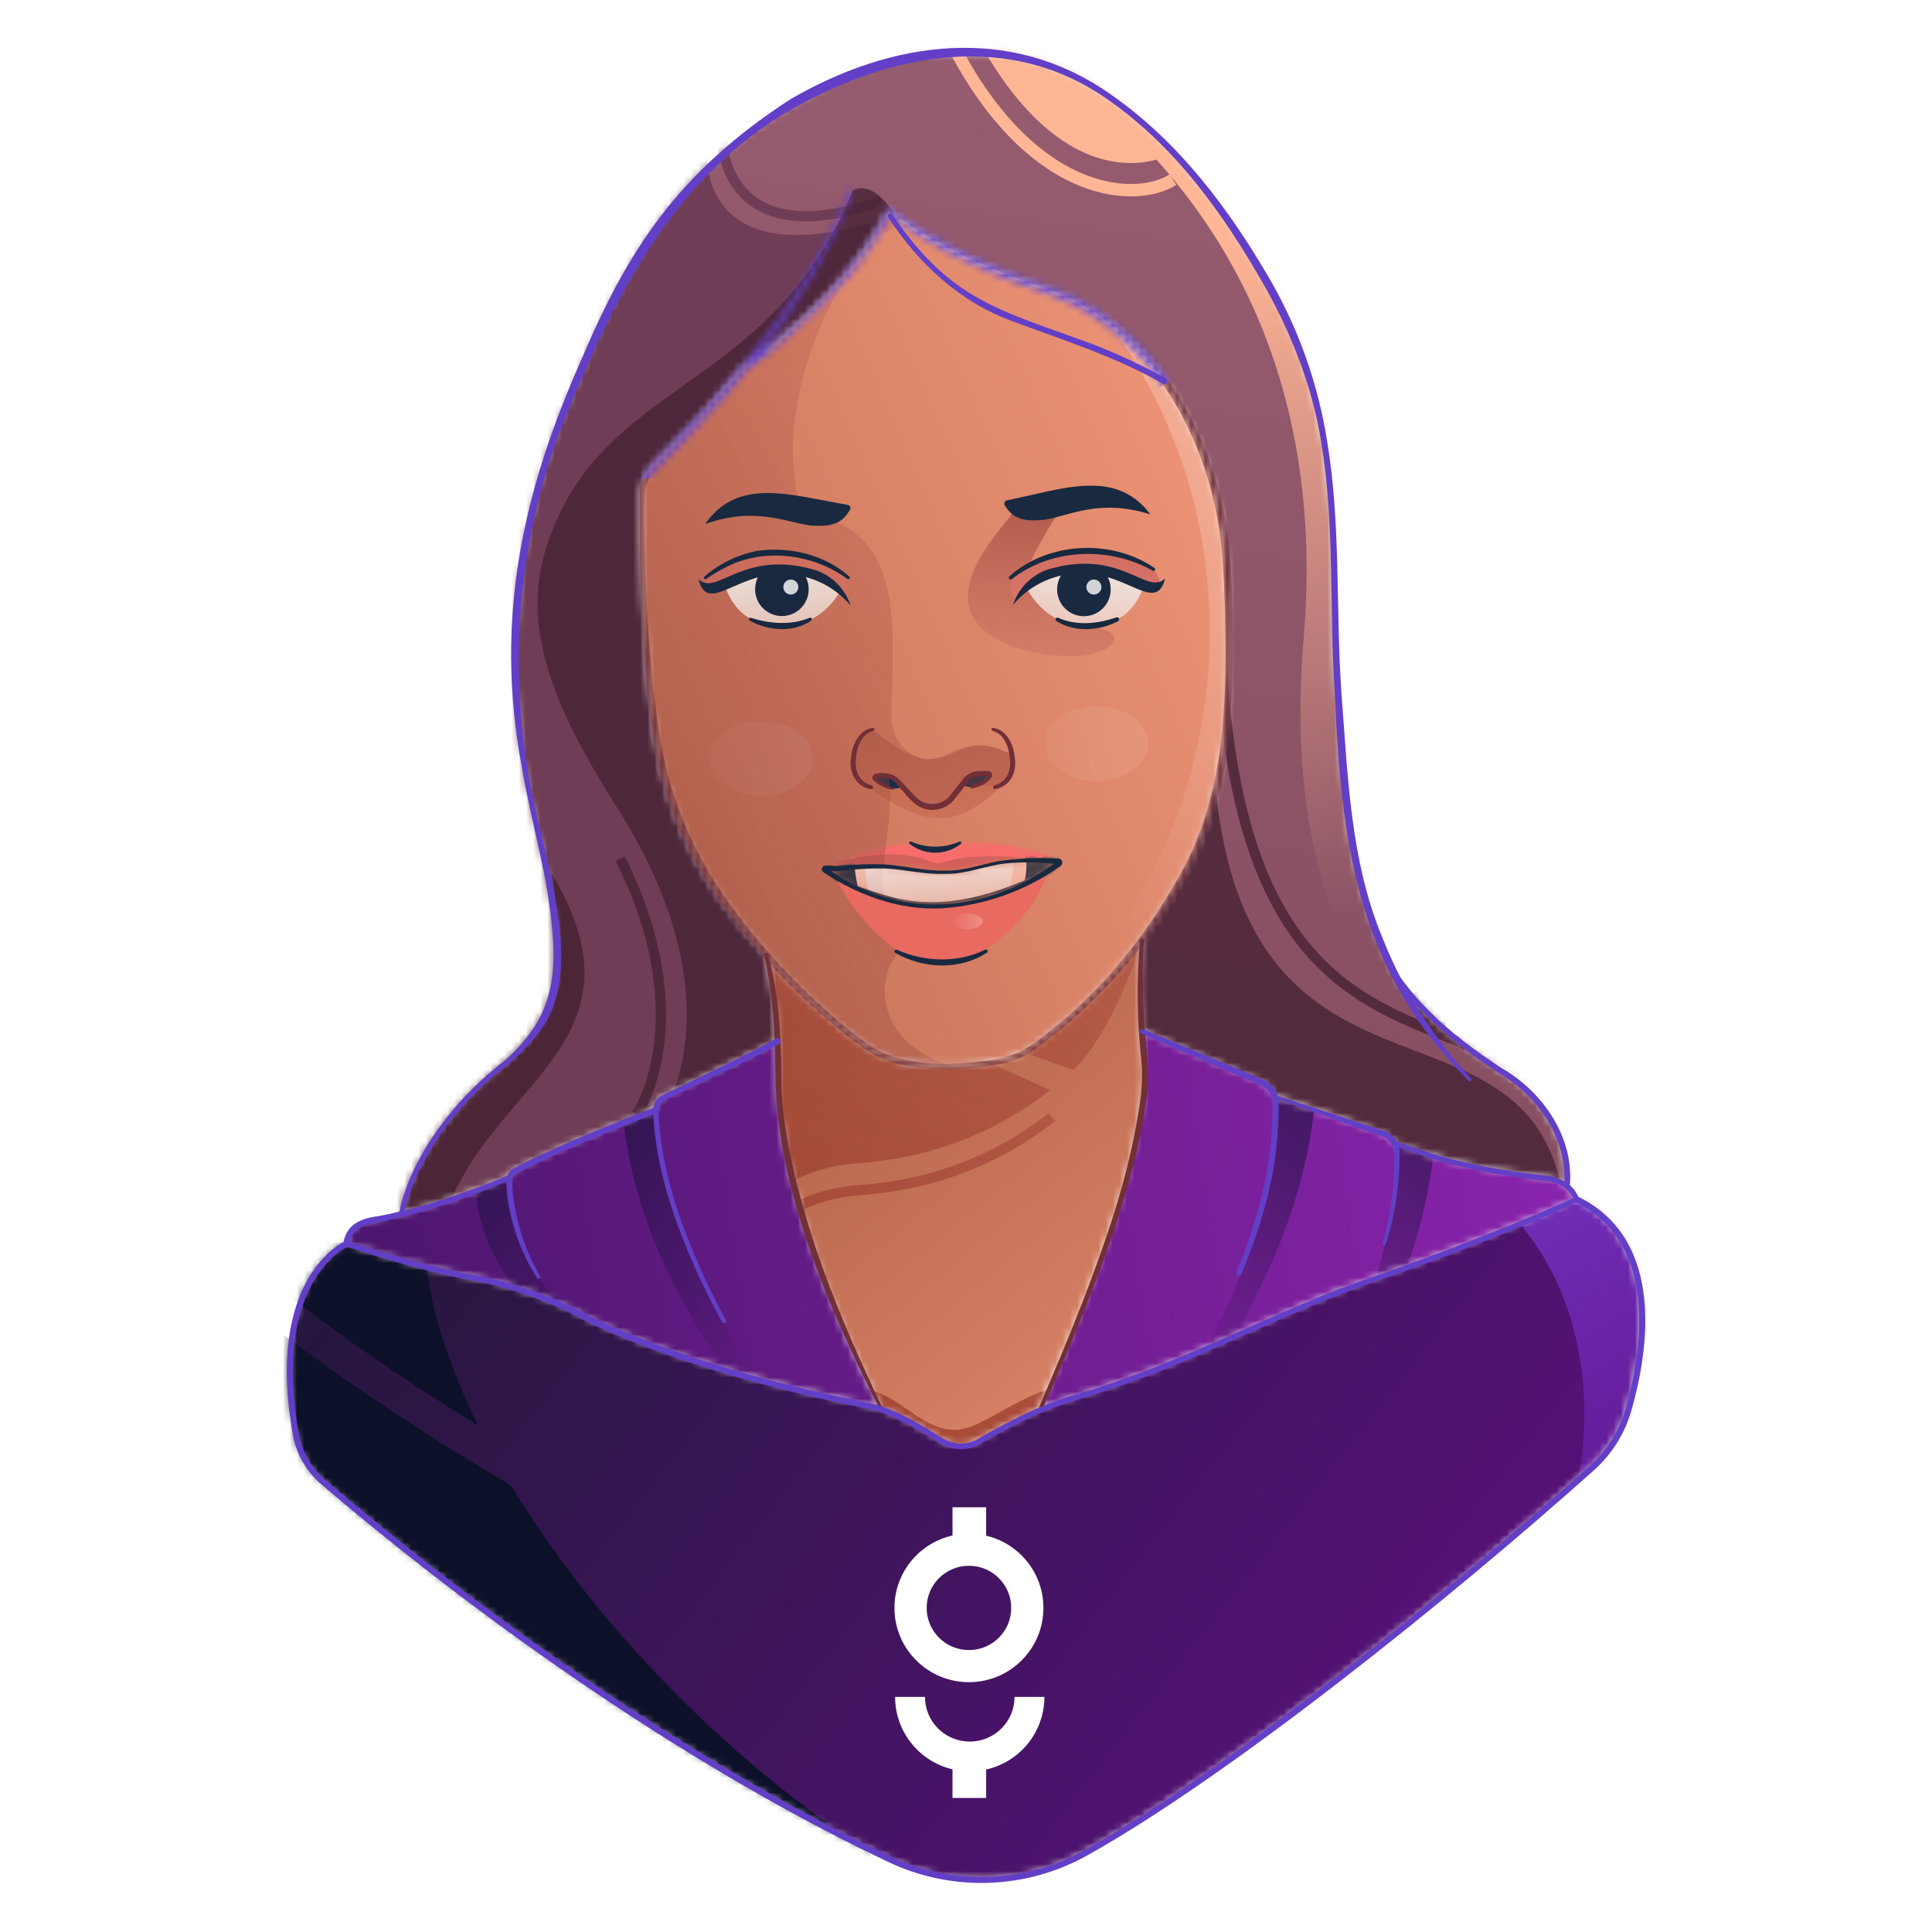 <svg viewBox="0 0 270 270" fill="none" xmlns="http://www.w3.org/2000/svg">
<mask id="mask0_3164_5966" style="mask-type:alpha" maskUnits="userSpaceOnUse" x="40" y="167" width="190" height="96">
<path d="M220.166 167.462C232.228 173.393 229.699 188.815 227.379 196.906C226.478 200.054 224.705 202.884 222.264 205.067C202.035 223.161 171.362 247.745 151.599 258.797C147.433 261.131 142.77 262.435 137.998 262.601C133.226 262.766 128.483 261.787 124.167 259.746C87.344 242.284 54.641 215.298 44.922 206.946C42.948 205.235 41.624 202.896 41.174 200.322C37.254 178.433 48.258 173.702 48.258 173.702C48.258 173.702 59.367 177.384 66.124 178.494C72.881 179.605 79.927 183.031 79.927 183.031C79.927 183.031 92.189 190.41 120.736 196.218C121.478 196.346 122.209 196.53 122.924 196.768C126.525 197.954 129.837 200.336 131.835 201.404C132.571 201.799 133.397 201.999 134.232 201.985C135.068 201.971 135.886 201.743 136.609 201.323C139.39 199.694 142.262 198.225 145.212 196.925C146.705 196.273 148.237 195.715 149.8 195.254C165.507 190.756 178.366 183.221 190.993 178.936C201.361 175.415 215.378 169.83 220.166 167.462Z" fill="url(#paint0_linear_3164_5966)"/>
</mask>
<g mask="url(#mask0_3164_5966)">
<path d="M220.166 167.462C232.228 173.393 229.699 188.815 227.379 196.906C226.478 200.054 224.705 202.884 222.264 205.067C202.035 223.161 171.362 247.745 151.599 258.797C147.433 261.131 142.77 262.435 137.998 262.601C133.226 262.766 128.483 261.787 124.167 259.746C87.344 242.284 54.641 215.298 44.922 206.946C42.948 205.235 41.624 202.896 41.174 200.322C37.254 178.433 48.258 173.702 48.258 173.702C48.258 173.702 59.367 177.384 66.124 178.494C72.881 179.605 79.927 183.031 79.927 183.031C79.927 183.031 92.189 190.41 120.736 196.218C121.478 196.346 122.209 196.53 122.924 196.768C126.525 197.954 129.837 200.336 131.835 201.404C132.571 201.799 133.397 201.999 134.232 201.985C135.068 201.971 135.886 201.743 136.609 201.323C139.39 199.694 142.262 198.225 145.212 196.925C146.705 196.273 148.237 195.715 149.8 195.254C165.507 190.756 178.366 183.221 190.993 178.936C201.361 175.415 215.378 169.83 220.166 167.462Z" fill="url(#paint1_linear_3164_5966)"/>
<path d="M217.415 216.302C223.864 204.077 225.571 172.563 198.5 160.953C206.474 152.645 219.061 144.825 220.829 144.375C223.038 143.812 250.706 198.783 251.63 201.771C252.369 204.162 229.128 212.454 217.415 216.302Z" fill="url(#paint2_linear_3164_5966)"/>
<path d="M71.436 207.599C82.715 226.285 100.608 244.938 120.092 257.883C146.937 280.078 82.296 259.604 35.506 244.784C22.061 240.526 10.09 236.734 2.187 234.556C-23.821 190.576 -72.022 101.882 -56.761 98.941C-41.5 95.999 55.755 129.351 82.026 142.518C55.437 150.719 54.466 174.25 66.847 199.255C61.01 195.65 54.791 191.594 48.832 187.362C42.512 182.874 36.523 178.213 31.606 173.701C26.653 169.157 22.939 164.899 21.007 161.235L16.784 163.462C19.103 167.859 23.3 172.559 28.378 177.219C33.492 181.911 39.654 186.699 46.068 191.255C54.618 197.328 63.683 203.033 71.436 207.599Z" fill="#0D1029"/>
<path d="M133.114 246.339H137.815V251.266H133.114V246.339Z" fill="white"/>
<path d="M133.114 210.646H137.816V216.054H133.114V210.646Z" fill="white"/>
<path fill-rule="evenodd" clip-rule="evenodd" d="M135.524 243.388C137.184 243.388 138.777 242.731 139.951 241.561C141.125 240.391 141.784 238.804 141.784 237.149H145.958C145.958 239.907 144.858 242.552 142.902 244.502C140.945 246.452 138.291 247.548 135.524 247.548C132.757 247.548 130.103 246.452 128.147 244.502C126.19 242.552 125.091 239.907 125.091 237.149H129.264C129.264 238.804 129.924 240.391 131.098 241.561C132.272 242.731 133.864 243.388 135.524 243.388Z" fill="white"/>
<path fill-rule="evenodd" clip-rule="evenodd" d="M135.41 230.599C138.674 230.599 141.319 227.962 141.319 224.709C141.319 221.457 138.674 218.82 135.41 218.82C132.147 218.82 129.502 221.457 129.502 224.709C129.502 227.962 132.147 230.599 135.41 230.599ZM135.41 235.086C141.16 235.086 145.821 230.441 145.821 224.709C145.821 218.979 141.16 214.333 135.41 214.333C129.661 214.333 125 218.979 125 224.709C125 230.441 129.661 235.086 135.41 235.086Z" fill="white"/>
</g>
<mask id="mask1_3164_5966" style="mask-type:alpha" maskUnits="userSpaceOnUse" x="55" y="7" width="164" height="163">
<path d="M103.786 51.376C99.907 56.166 95.741 60.717 91.311 65.004C90.748 65.544 90.3 66.193 89.992 66.91C89.685 67.627 89.525 68.399 89.522 69.18C89.494 75.035 89.617 89.983 91.42 102.273C92.675 110.864 95.988 119.025 101.077 126.06C103.018 128.736 104.973 131.147 106.875 133.296C106.932 133.472 108.114 137.358 108.503 145.368C108.403 145.425 105.096 147.323 92.526 153.278C92.199 153.433 91.924 153.681 91.736 153.99C91.548 154.3 91.454 154.658 91.468 155.02C91.468 155.02 79.316 159.57 71.818 163.48C71.624 163.581 71.452 163.721 71.315 163.892C71.177 164.063 71.077 164.26 71.021 164.472H70.959C66.056 166.58 60.995 168.3 55.822 169.616C57.72 160.273 65.877 152.092 68.8 149.843C69.766 149.11 70.685 148.318 71.552 147.47C78.343 140.756 79.491 134.763 74.319 113.148C71.472 101.257 69.099 78.243 80.165 54.024C91.117 26.535 101.338 19.607 114.126 12.646C121.277 8.75 126.524 6.687 139.299 7.426C139.964 7.488 140.618 7.621 141.278 7.692C144.908 8.09 160.999 11.417 176.966 39.162C188.943 59.969 185.218 78.993 187.074 99.553C187.297 102.016 187.501 104.479 187.657 106.942C188.013 112.432 188.839 124.257 195.183 136.604C195.435 136.993 199.648 143.304 209.822 149.672C219.995 156.04 218.838 165.274 218.785 165.545C217.835 164.862 216.704 164.476 215.535 164.434C203.107 162.935 199.634 161.255 194.656 159.547C194.335 158.979 193.822 158.545 193.209 158.322C186.357 155.822 178.233 153.16 177.982 153.079C177.861 152.658 177.647 152.27 177.358 151.942C177.068 151.613 176.709 151.354 176.307 151.181C167.642 147.451 159.428 143.964 159.428 143.964H159.404C159.083 139.742 159.083 135.502 159.404 131.28H159.381C161.051 129.012 162.584 126.653 164.083 124.162C167.843 117.931 170.184 110.948 170.94 103.71C171.777 94.862 171.838 85.958 171.12 77.099C170.432 68.492 167.486 60.218 162.579 53.113C158.417 47.233 152.828 42.555 145.971 40.301C130.919 35.399 124.172 29.387 124.172 29.387C124.172 29.387 124.096 29.562 123.934 29.861C122.795 32.144 117.386 41.852 103.815 51.338L103.786 51.376Z" fill="url(#paint3_linear_3164_5966)"/>
</mask>
<g mask="url(#mask1_3164_5966)">
<path d="M103.786 51.376C99.907 56.166 95.741 60.717 91.311 65.004C90.748 65.544 90.3 66.193 89.992 66.91C89.685 67.627 89.525 68.399 89.522 69.18C89.494 75.035 89.617 89.983 91.42 102.273C92.675 110.864 95.988 119.025 101.077 126.06C103.018 128.736 104.973 131.147 106.875 133.296C106.932 133.472 108.114 137.358 108.503 145.368C108.403 145.425 105.096 147.323 92.526 153.278C92.199 153.433 91.924 153.681 91.736 153.99C91.548 154.3 91.454 154.658 91.468 155.02C91.468 155.02 79.316 159.57 71.818 163.48C71.624 163.581 71.452 163.721 71.315 163.892C71.177 164.063 71.077 164.26 71.021 164.472H70.959C66.056 166.58 60.995 168.3 55.822 169.616C57.72 160.273 65.877 152.092 68.8 149.843C69.766 149.11 70.685 148.318 71.552 147.47C78.343 140.756 79.491 134.763 74.319 113.148C71.472 101.257 69.099 78.243 80.165 54.024C91.117 26.535 101.338 19.607 114.126 12.646C121.277 8.75 126.524 6.687 139.299 7.426C139.964 7.488 140.618 7.621 141.278 7.692C144.908 8.09 160.999 11.417 176.966 39.162C188.943 59.969 185.218 78.993 187.074 99.553C187.297 102.016 187.501 104.479 187.657 106.942C188.013 112.432 188.839 124.257 195.183 136.604C195.435 136.993 199.648 143.304 209.822 149.672C219.995 156.04 218.838 165.274 218.785 165.545C217.835 164.862 216.704 164.476 215.535 164.434C203.107 162.935 199.634 161.255 194.656 159.547C194.335 158.979 193.822 158.545 193.209 158.322C186.357 155.822 178.233 153.16 177.982 153.079C177.861 152.658 177.647 152.27 177.358 151.942C177.068 151.613 176.709 151.354 176.307 151.181C167.642 147.451 159.428 143.964 159.428 143.964H159.404C159.083 139.742 159.083 135.502 159.404 131.28H159.381C161.051 129.012 162.584 126.653 164.083 124.162C167.843 117.931 170.184 110.948 170.94 103.71C171.777 94.862 171.838 85.958 171.12 77.099C170.432 68.492 167.486 60.218 162.579 53.113C158.417 47.233 152.828 42.555 145.971 40.301C130.919 35.399 124.172 29.387 124.172 29.387C124.172 29.387 124.096 29.562 123.934 29.861C122.795 32.144 117.386 41.852 103.815 51.338L103.786 51.376Z" fill="url(#paint4_linear_3164_5966)"/>
<path d="M163.926 25.102C158.441 28.595 142.619 27.639 131.375 2.567" stroke="#FFB694" stroke-width="1.736"/>
<path d="M134.032 0.153C145.276 25.225 159.057 24.506 164.542 21.012L145.87 -6.484L134.032 0.153Z" fill="#FFB694"/>
<path d="M218.947 183.861C220.756 168.31 212.137 159.756 198.639 146.725C183.527 132.136 180.406 110.313 182.179 89.383C185.311 52.412 170.448 28.365 152.216 13.338C154.651 2.987 158.742 -15.438 159.273 -16.235C159.804 -17.032 183.738 11.33 195.639 25.611L250.271 102.494C253.814 129.008 260.899 182.4 260.899 183.861C260.899 185.323 239.427 189.563 218.947 183.861Z" fill="url(#paint5_linear_3164_5966)"/>
<path d="M124.015 30.375C101.135 38.061 97.799 25.981 98.991 18.98L83.573 13.171L52.963 65.678C42.462 98.075 20.968 163.63 19.002 166.669C16.544 170.467 51.399 189.683 60.113 194.151C67.084 197.726 102.193 166.893 118.876 151.029L124.015 91.149V30.375Z" fill="#6F3D55"/>
<path d="M101.055 15.991C99.864 22.992 103.485 35.212 123.148 28.044" stroke="#6F3D55" stroke-width="1.424"/>
<path d="M29.347 184.017C27.857 187.209 60.949 190.401 61.694 189.869C53.075 152.415 95.211 152.521 77.123 122.089L71.696 139.965L47.968 146.243C42.257 157.77 30.538 181.463 29.347 184.017Z" fill="#4C2537"/>
<path opacity="0.8" d="M136.024 78.658C139.061 78.49 129.52 21.979 119.193 26.587C107.687 55.292 83.442 52.679 76.156 77.156C72.406 89.754 79.605 102.289 86.582 113.429C103.291 140.11 92.606 155.756 92.606 155.756C64.653 271.969 133.578 78.794 136.024 78.658Z" fill="#482234"/>
<path opacity="0.8" d="M218.813 179.599C223.018 124.93 161.95 173.566 170.178 84.523C129.754 84.523 134.783 100.224 138.369 133.527C139.777 146.596 145.413 158.766 152.39 169.906C169.1 196.588 158.415 212.234 158.415 212.234C130.462 328.446 218.813 209.951 218.813 179.599Z" fill="#482234"/>
<path opacity="0.8" d="M170.493 82.702C170.493 171.801 225.873 122.892 221.668 177.561" stroke="#482234" stroke-width="1.424"/>
<path d="M197.208 139.346L199.409 143.75L202.052 144.455C202.096 144.22 202.157 143.6 202.052 143.001C201.919 142.253 202.14 141.548 200.907 138.201C199.92 135.524 198.03 137.849 197.208 139.346Z" fill="#552B3D"/>
<path opacity="0.8" d="M88.999 155.726C88.999 155.726 97.936 142.639 86.682 119.994" stroke="#482234" stroke-width="1.424"/>
</g>
<mask id="mask2_3164_5966" style="mask-type:alpha" maskUnits="userSpaceOnUse" x="89" y="29" width="83" height="120">
<path d="M123.913 29.9L124.148 29.43C124.148 29.43 130.895 35.428 145.947 40.343C152.822 42.54 158.411 47.218 162.572 53.096L162.574 53.094C167.487 60.199 170.438 68.475 171.13 77.085C171.847 85.944 171.787 94.848 170.949 103.696C170.193 110.934 167.852 117.917 164.093 124.148C162.593 126.644 161.06 129.002 159.39 131.266C155.285 136.818 150.37 141.722 144.808 145.814C143.214 147.01 141.369 147.83 139.413 148.211C136.091 148.851 130.668 149.463 125.211 148.135C123.686 147.755 122.247 147.092 120.969 146.18C115.802 142.43 111.076 138.108 106.88 133.296C104.982 131.147 103.022 128.736 101.082 126.06C95.993 119.025 92.68 110.864 91.425 102.273C89.617 89.983 89.494 75.035 89.527 69.18C89.53 68.399 89.69 67.627 89.997 66.91C90.304 66.193 90.753 65.544 91.316 65.004C95.746 60.717 99.912 56.166 103.791 51.376C117.362 41.886 122.772 32.182 123.911 29.899L123.913 29.9Z" fill="url(#paint6_linear_3164_5966)"/>
</mask>
<g mask="url(#mask2_3164_5966)">
<path d="M123.913 29.9L124.148 29.43C124.148 29.43 130.895 35.428 145.947 40.343C152.822 42.54 158.411 47.218 162.572 53.096L162.574 53.094C167.487 60.199 170.438 68.475 171.13 77.085C171.847 85.944 171.787 94.848 170.949 103.696C170.193 110.934 167.852 117.917 164.093 124.148C162.593 126.644 161.06 129.002 159.39 131.266C155.285 136.818 150.37 141.722 144.808 145.814C143.214 147.01 141.369 147.83 139.413 148.211C136.091 148.851 130.668 149.463 125.211 148.135C123.686 147.755 122.247 147.092 120.969 146.18C115.802 142.43 111.076 138.108 106.88 133.296C104.982 131.147 103.022 128.736 101.082 126.06C95.993 119.025 92.68 110.864 91.425 102.273C89.617 89.983 89.494 75.035 89.527 69.18C89.53 68.399 89.69 67.627 89.997 66.91C90.304 66.193 90.753 65.544 91.316 65.004C95.746 60.717 99.912 56.166 103.791 51.376C117.362 41.886 122.772 32.182 123.911 29.899L123.913 29.9Z" fill="url(#paint7_linear_3164_5966)"/>
<path opacity="0.3" d="M99.444 83.341L98.613 80.752C105.642 74.234 121.772 78.649 117.928 82.824L116.878 82.079C116.878 82.079 114.049 80.356 112.777 80.05C109.558 79.276 107.384 79.734 107.384 79.734C103.805 80.012 99.444 83.341 99.444 83.341Z" fill="#FF7C7C"/>
<path d="M141.542 71.521C141.581 72.582 127.681 84.793 141.125 90.185C153.226 94.469 160.065 88.496 152.671 87.655C150.556 88.318 145.037 85.746 143.68 82.392L145.256 81.35L147.433 80.216L150.55 79.485L154.413 79.813L158.649 81.134L161.753 82.279C161.753 82.279 162.631 81.365 161.244 79.694C158.888 77.964 155.845 77.442 155.845 77.442C151.236 76.18 147.729 77.367 144.764 78.426L143.847 78.995C144.621 77.007 146.175 74.392 147.791 71.834C145.703 71.521 142.838 70.739 141.542 71.521Z" fill="url(#paint8_linear_3164_5966)"/>
<ellipse opacity="0.1" cx="153.238" cy="103.915" rx="7.223" ry="5.239" fill="url(#paint9_linear_3164_5966)"/>
<ellipse opacity="0.1" cx="106.352" cy="105.988" rx="7.223" ry="5.239" fill="url(#paint10_linear_3164_5966)"/>
<mask id="mask3_3164_5966" style="mask-type:alpha" maskUnits="userSpaceOnUse" x="115" y="117" width="34" height="5">
<path d="M139.367 120.601L141.754 120.313C144.914 120.165 145.504 120.194 148.06 120.081C140.353 117.049 134.277 117.711 134.277 117.711C133.353 118.341 131.375 118.806 130.206 118.706C128.779 118.431 128.305 118.671 127.18 117.7C127.18 117.7 121.045 118.174 115.282 121.345C117.192 121.177 120.801 120.98 120.801 120.98C123.102 121.363 123.638 121.078 126.994 121.359C126.994 121.359 128.385 121.724 129.952 121.752C130.716 121.788 133.426 122.16 134.971 121.598L136.628 121.162L139.367 120.601Z" fill="#F96C6C"/>
</mask>
<g mask="url(#mask3_3164_5966)">
<path d="M139.367 120.601L141.754 120.313C144.914 120.165 145.504 120.194 148.06 120.081C140.353 117.049 134.277 117.711 134.277 117.711C133.353 118.341 131.375 118.806 130.206 118.706C128.779 118.431 128.305 118.671 127.18 117.7C127.18 117.7 121.045 118.174 115.282 121.345C117.192 121.177 120.801 120.98 120.801 120.98C123.102 121.363 123.638 121.078 126.994 121.359C126.994 121.359 128.385 121.724 129.952 121.752C130.716 121.788 133.426 122.16 134.971 121.598L136.628 121.162L139.367 120.601Z" fill="#F96C6C"/>
<path opacity="0.5" d="M129.808 122.992C126.861 122.204 125.04 123.78 122.341 124.751C106.606 129.237 106.277 120.568 115.281 120.888C121.243 119.215 126.591 118.797 129.931 120.389C130.504 120.661 131.163 120.733 131.765 120.536C138.105 118.459 145.708 121.039 151.65 119.033C149.015 123.838 140.183 122.278 139.041 122.42C137.899 122.562 138.482 122.091 136.543 122.291C134.099 123.787 132.166 123.622 129.808 122.992Z" fill="#AA5548"/>
</g>
<path d="M147.901 86.599C145.08 85.29 143.568 82.361 143.568 82.361L146.562 80.638C146.562 80.638 147.673 80.27 150.362 80.025L155.293 79.931C155.293 79.931 158.285 80.356 159.875 81.768C159.875 81.768 158.805 85.834 155.293 86.857L152.81 87.341H151.074C151.074 87.341 149.744 87.428 147.901 86.599Z" fill="url(#paint11_linear_3164_5966)"/>
<path opacity="0.4" d="M121.924 101.894C133.017 111.416 132.365 101.04 140.932 105.239C140.932 105.239 141.777 105.263 141.511 106.107C141.825 107.037 140.767 108.782 139.851 109.868C139.029 110.838 137.376 112.246 135.193 113.402C131.245 115.492 126.876 113.813 123.222 111.243C122.454 110.703 121.527 110.121 120.336 109.481L119.481 107.764L119.355 106.29L119.481 104.59C119.481 104.59 120.52 102.428 121.924 101.894Z" fill="url(#paint12_linear_3164_5966)"/>
<path opacity="0.4" d="M178.827 117.733C172.5 124.304 159.37 156.438 136.657 148.528C170.295 128.273 180.896 77.484 153.359 43.078L175.273 43.078L180.947 74.25L180.811 82.864L180.308 91.787L179.95 100.15L178.827 117.733Z" fill="url(#paint13_linear_3164_5966)"/>
<path d="M134.44 109.676C136.087 110.486 137.446 109.355 138.18 108.574C138.356 108.011 137.031 107.929 137.031 107.929L134.904 109.001L134.44 109.676Z" fill="#1B2C44"/>
<path d="M126.184 109.911C124.537 110.721 123.178 109.59 122.444 108.809C122.268 108.246 123.593 108.164 123.593 108.164L125.72 109.236L126.184 109.911Z" fill="#1B2C44"/>
<path d="M113.263 86.599C116.083 85.29 117.595 82.361 117.595 82.361L114.601 80.638C114.601 80.638 113.49 80.27 110.801 80.025L105.87 79.931C105.87 79.931 102.878 80.356 101.289 81.768C101.289 81.768 102.358 85.834 105.87 86.857L108.353 87.341H110.089C110.089 87.341 111.419 87.428 113.263 86.599Z" fill="url(#paint14_linear_3164_5966)"/>
<path opacity="0.7" fill-rule="evenodd" clip-rule="evenodd" d="M133.652 24.945C132.269 27.049 128.924 30.432 121.906 33.26C110.393 48.507 109.235 63.884 112.162 71.647C125.487 73.712 125.09 84.716 124.603 98.199C124.587 98.646 124.571 99.096 124.555 99.548C124.489 101.433 125.035 103.363 126.437 104.624C129.045 106.97 130.703 106.202 132.663 105.294C134.667 104.366 136.986 103.292 140.959 105.246C141.969 106.087 141.788 106.477 141.521 107.051C141.375 107.365 141.204 107.734 141.188 108.262C140.265 110.06 138.067 109.916 136.338 109.802C135.272 109.731 134.384 109.673 134.081 110.088C134.052 110.128 134.014 110.194 133.964 110.28C133.649 110.822 132.887 112.138 131.19 112.401C129.069 112.98 127.27 111.258 125.753 109.805C125.159 109.236 124.608 108.709 124.098 108.377C124.689 110.925 124.342 113.764 123.965 116.839C123.366 121.74 122.693 127.24 125.631 133.11C122.122 136.709 122.343 146.263 133.852 149.222L99.296 147.454L56.158 124.03C57.954 96.256 62.393 39.746 65.78 35.898C69.166 32.049 103.239 24.801 119.852 21.658L133.652 24.945ZM117.595 82.361C117.595 82.361 116.083 85.29 113.263 86.599C111.419 87.428 110.089 87.341 110.089 87.341H108.353L105.87 86.857C102.358 85.834 101.289 81.769 101.289 81.769C102.878 80.356 105.87 79.931 105.87 79.931L110.801 80.025C113.49 80.27 114.601 80.638 114.601 80.638L117.595 82.361Z" fill="url(#paint15_linear_3164_5966)"/>
<mask id="mask4_3164_5966" style="mask-type:alpha" maskUnits="userSpaceOnUse" x="115" y="120" width="33" height="7">
<path d="M118.908 123.905L115.902 121.996V121.694L118.406 121.076L121.348 120.978L127.111 121.287L129.834 121.823L132.858 121.898L138.606 120.736L140.99 120.39L143.524 120.163L145.644 120.088L147.65 120.337C147.65 121.272 144.573 122.969 144.573 122.969C144.573 122.969 142.036 124.24 140.745 124.802L135.931 126.172C134.492 126.346 131.789 126.801 131.789 126.801H129.313L126.598 126.476L124.282 125.964L122.064 125.282L119.877 124.45L118.908 123.905Z" fill="url(#paint16_linear_3164_5966)"/>
</mask>
<g mask="url(#mask4_3164_5966)">
<path d="M118.908 123.905L115.902 121.996V121.694L118.406 121.076L121.348 120.978L127.111 121.287L129.834 121.823L132.858 121.898L138.606 120.736L140.99 120.39L143.524 120.163L145.644 120.088L147.65 120.337C147.65 121.272 144.573 122.969 144.573 122.969C144.573 122.969 142.036 124.24 140.745 124.802L135.931 126.172C134.492 126.346 131.789 126.801 131.789 126.801H129.313L126.598 126.476L124.282 125.964L122.064 125.282L119.877 124.45L118.908 123.905Z" fill="url(#paint17_linear_3164_5966)"/>
<path opacity="0.4" d="M121.65 126.927L120.773 120.99L118.71 119.664C118.52 121.992 118.137 126.809 118.125 127.448C118.113 128.087 120.47 127.367 121.65 126.927Z" fill="#FF9C7D"/>
<path opacity="0.4" d="M140.982 125.391L141.859 119.453L143.922 118.127C144.112 120.456 144.494 125.272 144.507 125.911C144.519 126.55 142.162 125.83 140.982 125.391Z" fill="#FF9C7D"/>
<path d="M119.413 120.483L116.998 120.991L116.12 121.48L116.017 122.265L116.524 123.074L118.251 124.183L118.251 125.334L126.224 129.576C132.02 129.676 143.836 129.889 144.727 129.937C145.618 129.985 144.697 125.083 144.125 122.626C131.192 128.377 125.03 125.63 119.883 123.84C119.672 123.073 119.447 121.934 119.413 120.483Z" fill="#19293F"/>
<path d="M145.406 119.96L143.263 119.253C143.826 121.753 142.876 124.239 142.876 124.239L144.083 123.725L146.474 122.536L148.5 121.338L147.425 118.361L145.406 119.96Z" fill="#19293F"/>
</g>
<path opacity="0.3" d="M161.547 82.341C162.217 79.602 161.328 79.496 161.328 79.496C155.059 75.187 137.963 77.712 141.772 83.596L145.131 81.542C145.131 81.542 146.426 80.65 147.698 80.344C150.907 80.016 154.759 79.824 154.759 79.824C157.993 80.562 161.547 82.341 161.547 82.341Z" fill="#FF7C7C"/>
<path d="M130.883 134.279C127.745 134.304 126.023 133.29 126.023 133.29C126.023 133.29 119.731 129.249 116.786 122.475C119.849 124.593 125.094 126.147 125.094 126.147L126.866 126.509L128.902 126.607L131.614 126.607L134.149 126.509L137.38 125.775L140.751 124.805L146.277 122.042C144.47 128.719 136.86 133.319 136.86 133.319L133.976 134.056L130.883 134.279Z" fill="#E86A61"/>
<ellipse opacity="0.54" rx="2.112" ry="1.091" transform="matrix(1 0 0 -1 135.224 128.755)" fill="url(#paint18_linear_3164_5966)"/>
<path d="M141.574 84.522C141.95 83.375 142.588 82.331 143.437 81.473C144.286 80.615 145.324 79.966 146.467 79.578C156.663 76.542 160.22 83.318 162.821 80.848C161.617 85.736 157.594 80.1 151.279 80.125C149.436 80.088 147.608 80.464 145.929 81.225C144.25 81.985 142.762 83.112 141.574 84.522Z" fill="#192940"/>
<path d="M118.872 84.624C118.496 83.476 117.858 82.432 117.009 81.574C116.159 80.716 115.122 80.068 113.979 79.68C103.783 76.644 100.225 83.419 97.625 80.95C98.829 85.838 102.852 80.201 109.166 80.227C111.01 80.19 112.838 80.566 114.517 81.326C116.196 82.087 117.684 83.214 118.872 84.624Z" fill="#192940"/>
</g>
<mask id="mask5_3164_5966" style="mask-type:alpha" maskUnits="userSpaceOnUse" x="106" y="131" width="54" height="71">
<path d="M108.508 145.373C108.119 137.363 106.937 133.477 106.88 133.301C111.076 138.113 115.802 142.435 120.969 146.184C122.247 147.097 123.687 147.76 125.211 148.139C130.668 149.468 136.125 148.856 139.413 148.215C141.37 147.835 143.214 147.015 144.808 145.819C150.37 141.727 155.285 136.823 159.39 131.27H159.414C159.093 135.492 159.093 139.732 159.414 143.954C159.476 144.756 159.547 145.582 159.637 146.417C159.938 148.761 159.938 151.134 159.637 153.478C158.436 161.483 156.391 171.362 145.193 196.858V196.915C142.243 198.216 139.371 199.684 136.59 201.314C135.867 201.733 135.049 201.961 134.213 201.975C133.378 201.989 132.553 201.789 131.816 201.394C129.818 200.327 126.506 197.945 122.905 196.758L122.947 196.63C109.016 169.203 108.579 153.511 108.617 151.025C108.617 150.46 108.617 149.9 108.617 149.335C108.612 147.926 108.57 146.602 108.508 145.373Z" fill="url(#paint19_linear_3164_5966)"/>
</mask>
<g mask="url(#mask5_3164_5966)">
<path d="M108.508 145.373C108.119 137.363 106.937 133.477 106.88 133.301C111.076 138.113 115.802 142.435 120.969 146.184C122.247 147.097 123.687 147.76 125.211 148.139C130.668 149.468 136.125 148.856 139.413 148.215C141.37 147.835 143.214 147.015 144.808 145.819C150.37 141.727 155.285 136.823 159.39 131.27H159.414C159.093 135.492 159.093 139.732 159.414 143.954C159.476 144.756 159.547 145.582 159.637 146.417C159.938 148.761 159.938 151.134 159.637 153.478C158.436 161.483 156.391 171.362 145.193 196.858V196.915C142.243 198.216 139.371 199.684 136.59 201.314C135.867 201.733 135.049 201.961 134.213 201.975C133.378 201.989 132.553 201.789 131.816 201.394C129.818 200.327 126.506 197.945 122.905 196.758L122.947 196.63C109.016 169.203 108.579 153.511 108.617 151.025C108.617 150.46 108.617 149.9 108.617 149.335C108.612 147.926 108.57 146.602 108.508 145.373Z" fill="url(#paint20_linear_3164_5966)"/>
<g opacity="0.54">
<path d="M146.755 152.345C140.265 157.465 131.451 161.698 120.08 162.54C95.85 164.335 102.621 191.189 109.035 204.391L86.686 166.078L100.579 130.613L103.972 126.385L106.433 129.145L112.609 136.051L118.477 141.245L124.654 144.614L130.971 146.832H134.63L146.755 152.345Z" fill="url(#paint21_linear_3164_5966)"/>
<path d="M150.009 149.533L142.365 146.832L143.931 142.333L150.009 135.131L161.497 123.538C160.409 131.078 155.409 144.43 150.009 149.533Z" fill="url(#paint22_linear_3164_5966)"/>
<path d="M102.736 190.091C105.575 190.195 115.378 192.157 122.344 194.471C126.028 195.694 128.751 199.271 132.599 199.781C133.916 199.955 135.24 199.64 136.608 198.986C140.161 197.287 143.421 194.955 147.235 193.972C156.537 191.574 168.986 189.617 176.367 189.388C175.067 196.025 153.168 208.42 144.301 211.13C133.217 214.517 109.099 201.554 108.483 201.005C107.991 200.566 104.446 193.546 102.736 190.091Z" fill="url(#paint23_linear_3164_5966)"/>
</g>
<path opacity="0.54" d="M147.009 156.109C140.519 161.23 131.705 165.463 120.334 166.305C96.104 168.1 102.875 194.953 109.289 208.156M102.99 193.856C104.7 197.311 108.244 204.331 108.737 204.77" stroke="url(#paint24_linear_3164_5966)" stroke-width="1.424"/>
</g>
<mask id="mask6_3164_5966" style="mask-type:alpha" maskUnits="userSpaceOnUse" x="48" y="143" width="173" height="54">
<path d="M193.209 158.351C186.357 155.851 178.233 153.188 177.982 153.108L177.958 153.084C177.837 152.663 177.624 152.275 177.334 151.947C177.044 151.618 176.685 151.359 176.283 151.186C167.618 147.456 159.404 143.969 159.404 143.969H159.381C159.442 144.771 159.514 145.596 159.604 146.431C159.905 148.775 159.905 151.148 159.604 153.492C158.422 161.497 156.377 171.377 145.183 196.882V196.939C146.676 196.287 148.209 195.729 149.772 195.269C158.822 192.677 166.927 189.072 174.587 185.665C180.22 183.159 185.613 180.76 190.965 178.95C201.347 175.424 215.359 169.844 220.147 167.471C219.91 166.708 219.433 166.042 218.785 165.573C217.835 164.891 216.704 164.505 215.535 164.463C204.762 163.162 200.722 161.725 196.58 160.251C195.949 160.026 195.316 159.801 194.656 159.575C194.335 159.008 193.822 158.574 193.209 158.351Z" fill="url(#paint25_linear_3164_5966)"/>
<path d="M91.74 153.995C91.552 154.305 91.459 154.663 91.473 155.025C91.473 155.025 79.32 159.575 71.837 163.466C71.642 163.567 71.471 163.707 71.334 163.878C71.196 164.049 71.096 164.246 71.04 164.458H70.978C66.075 166.566 61.014 168.286 55.841 169.602C54.418 169.948 52.994 170.252 51.571 170.494C48.406 171.03 48.249 173.688 48.249 173.688C48.249 173.688 59.348 177.375 66.124 178.494C72.9 179.614 79.918 183.036 79.918 183.036C79.918 183.036 92.199 190.414 120.727 196.222C121.469 196.35 122.2 196.534 122.914 196.773L122.957 196.645C109.025 169.218 108.589 153.525 108.626 151.039V149.35C108.612 147.926 108.57 146.602 108.508 145.373L108.506 145.374C108.371 145.451 105.031 147.361 92.531 153.283C92.203 153.438 91.929 153.686 91.74 153.995Z" fill="url(#paint26_linear_3164_5966)"/>
</mask>
<g mask="url(#mask6_3164_5966)">
<path d="M193.209 158.351C186.357 155.851 178.233 153.188 177.982 153.108L177.958 153.084C177.837 152.663 177.624 152.275 177.334 151.947C177.044 151.618 176.685 151.359 176.283 151.186C167.618 147.456 159.404 143.969 159.404 143.969H159.381C159.442 144.771 159.514 145.596 159.604 146.431C159.905 148.775 159.905 151.148 159.604 153.492C158.422 161.497 156.377 171.377 145.183 196.882V196.939C146.676 196.287 148.209 195.729 149.772 195.269C158.822 192.677 166.927 189.072 174.587 185.665C180.22 183.159 185.613 180.76 190.965 178.95C201.347 175.424 215.359 169.844 220.147 167.471C219.91 166.708 219.433 166.042 218.785 165.573C217.835 164.891 216.704 164.505 215.535 164.463C204.762 163.162 200.722 161.725 196.58 160.251C195.949 160.026 195.316 159.801 194.656 159.575C194.335 159.008 193.822 158.574 193.209 158.351Z" fill="url(#paint27_linear_3164_5966)"/>
<path d="M91.74 153.995C91.552 154.305 91.459 154.663 91.473 155.025C91.473 155.025 79.32 159.575 71.837 163.466C71.642 163.567 71.471 163.707 71.334 163.878C71.196 164.049 71.096 164.246 71.04 164.458H70.978C66.075 166.566 61.014 168.286 55.841 169.602C54.418 169.948 52.994 170.252 51.571 170.494C48.406 171.03 48.249 173.688 48.249 173.688C48.249 173.688 59.348 177.375 66.124 178.494C72.9 179.614 79.918 183.036 79.918 183.036C79.918 183.036 92.199 190.414 120.727 196.222C121.469 196.35 122.2 196.534 122.914 196.773L122.957 196.645C109.025 169.218 108.589 153.525 108.626 151.039V149.35C108.612 147.926 108.57 146.602 108.508 145.373L108.506 145.374C108.371 145.451 105.031 147.361 92.531 153.283C92.203 153.438 91.929 153.686 91.74 153.995Z" fill="url(#paint28_linear_3164_5966)"/>
<path d="M102.501 192.798C102.501 192.798 88.743 175.9 87.109 156.005L91.687 154.752C93.18 171.173 99.98 182.743 104.998 192.239L102.501 192.798Z" fill="url(#paint29_linear_3164_5966)"/>
<path d="M168.858 192.184C168.858 192.184 181.516 175.394 183.64 155.005L178.653 153.477C177.287 171.015 172.802 181.798 166.362 191.625L168.858 192.184Z" fill="url(#paint30_linear_3164_5966)"/>
<path d="M187.719 195.061C187.719 195.061 200.064 177.391 200.605 156.899L195.514 155.762C195.509 173.352 190.848 184.401 185.187 194.697L187.719 195.061Z" fill="url(#paint31_linear_3164_5966)"/>
<path d="M66.494 166.365C67.483 178.405 76.531 185.366 83.521 188.986C83.525 188.993 83.528 188.999 83.531 189.005L83.65 189.053C88.151 191.365 91.767 192.287 91.767 192.287L83.65 189.053C83.607 189.031 83.564 189.008 83.521 188.986C78.506 179.512 72.497 181.183 71.006 164.773L66.494 166.365Z" fill="url(#paint32_linear_3164_5966)"/>
</g>
<path d="M159.86 131.444C159.612 135.676 159.661 139.921 160.007 144.146C160.244 146.97 160.667 149.841 160.344 152.711C159.072 162.629 155.831 172.133 152.211 181.41C150.132 186.696 147.916 191.916 145.615 197.136C145.579 197.195 145.523 197.24 145.457 197.261C145.391 197.282 145.319 197.279 145.256 197.251C145.192 197.223 145.141 197.172 145.112 197.109C145.083 197.046 145.078 196.974 145.098 196.908C147.356 191.688 149.544 186.469 151.584 181.182C154.616 173.263 157.392 165.187 158.863 156.816C159.362 154.035 159.784 151.283 159.532 148.46C158.894 142.796 158.823 137.083 159.319 131.406C159.322 131.37 159.333 131.336 159.349 131.304C159.366 131.273 159.389 131.245 159.417 131.222C159.444 131.199 159.476 131.182 159.51 131.172C159.544 131.161 159.58 131.158 159.615 131.161C159.651 131.165 159.686 131.175 159.717 131.192C159.749 131.209 159.776 131.231 159.799 131.259C159.822 131.287 159.839 131.318 159.849 131.352C159.86 131.386 159.863 131.422 159.86 131.458V131.444Z" fill="#712F37"/>
<path d="M127.337 117.611C128.401 118.079 129.552 118.321 130.715 118.321C131.878 118.321 133.029 118.079 134.094 117.611C134.135 117.594 134.18 117.592 134.223 117.606C134.265 117.619 134.301 117.648 134.324 117.686C134.347 117.724 134.355 117.769 134.348 117.813C134.341 117.856 134.318 117.896 134.283 117.924C133.264 118.732 132.001 119.171 130.701 119.171C129.4 119.171 128.138 118.732 127.118 117.924C127.083 117.893 127.061 117.85 127.056 117.803C127.05 117.756 127.062 117.709 127.088 117.67C127.115 117.631 127.155 117.603 127.2 117.592C127.246 117.58 127.294 117.585 127.337 117.607V117.611Z" fill="#192940"/>
<path d="M122.003 102.137C120.366 102.612 119.716 104.448 119.63 106.019C119.379 107.689 120.105 109.341 121.813 109.753C121.883 109.77 121.943 109.814 121.981 109.876C122.018 109.937 122.029 110.011 122.012 110.081C121.995 110.151 121.951 110.211 121.89 110.248C121.829 110.286 121.755 110.297 121.685 110.28C119.559 109.929 118.634 107.907 118.923 105.957C119.07 104.173 119.962 102.019 121.974 101.71C122.031 101.704 122.088 101.72 122.132 101.756C122.177 101.792 122.205 101.843 122.212 101.9C122.218 101.957 122.202 102.014 122.166 102.058C122.13 102.103 122.079 102.131 122.022 102.137H122.003Z" fill="#712F37"/>
<path d="M138.777 101.71C140.794 102.019 141.681 104.173 141.828 105.957C142.118 107.907 141.188 109.929 139.062 110.266C138.999 110.272 138.937 110.254 138.886 110.218C138.835 110.181 138.799 110.127 138.784 110.066C138.77 110.005 138.778 109.94 138.807 109.885C138.836 109.829 138.885 109.786 138.943 109.763C140.67 109.331 141.377 107.694 141.121 106.019C141.017 104.448 140.362 102.612 138.749 102.137C138.721 102.134 138.693 102.126 138.669 102.112C138.644 102.098 138.622 102.08 138.605 102.058C138.587 102.036 138.574 102.011 138.566 101.984C138.558 101.957 138.556 101.928 138.559 101.9C138.562 101.872 138.571 101.845 138.584 101.82C138.598 101.795 138.616 101.774 138.638 101.756C138.66 101.738 138.685 101.725 138.713 101.717C138.74 101.71 138.768 101.707 138.796 101.71H138.777Z" fill="#712F37"/>
<path d="M147.885 86.336C150.452 87.489 153.422 87.19 156.023 86.274C156.095 86.251 156.173 86.257 156.242 86.289C156.31 86.322 156.364 86.379 156.391 86.45C156.419 86.52 156.419 86.599 156.391 86.669C156.363 86.74 156.31 86.797 156.241 86.829C153.593 88.177 150.186 88.429 147.605 86.772C147.555 86.732 147.522 86.675 147.512 86.611C147.502 86.548 147.515 86.483 147.55 86.429C147.585 86.375 147.638 86.336 147.7 86.319C147.761 86.302 147.827 86.308 147.885 86.336Z" fill="#192940"/>
<path d="M113.358 86.734C110.838 88.476 107.369 88.158 104.779 86.734C104.734 86.708 104.701 86.666 104.685 86.617C104.669 86.568 104.672 86.515 104.692 86.468C104.712 86.42 104.749 86.382 104.795 86.359C104.842 86.337 104.895 86.332 104.945 86.345C107.588 87.176 110.52 87.418 113.13 86.345C113.178 86.319 113.234 86.311 113.287 86.324C113.34 86.338 113.386 86.371 113.416 86.417C113.445 86.464 113.455 86.519 113.444 86.573C113.434 86.627 113.403 86.674 113.358 86.706V86.734Z" fill="#19283F"/>
<path d="M98.43 80.589C100.53 78.771 103.069 77.531 105.794 76.993C110.316 76.333 115.284 77.505 118.706 80.589C118.741 80.628 118.761 80.678 118.762 80.73C118.764 80.782 118.745 80.833 118.711 80.873C118.678 80.913 118.63 80.939 118.578 80.946C118.527 80.953 118.474 80.941 118.431 80.912C113.486 77.287 106.373 76.452 100.968 79.531C100.177 79.943 99.413 80.406 98.681 80.917C98.637 80.941 98.587 80.949 98.538 80.939C98.489 80.928 98.445 80.901 98.415 80.861C98.384 80.822 98.369 80.772 98.372 80.723C98.374 80.673 98.395 80.626 98.43 80.589Z" fill="#19283F"/>
<path d="M161.105 79.764C155.05 76.314 146.931 76.618 141.379 80.941C141.328 80.978 141.265 80.995 141.202 80.987C141.139 80.98 141.082 80.95 141.04 80.902C140.999 80.854 140.977 80.792 140.98 80.729C140.982 80.666 141.007 80.606 141.052 80.561C146.513 75.683 155.344 75.261 161.351 79.384C161.395 79.42 161.423 79.47 161.432 79.526C161.441 79.581 161.429 79.638 161.398 79.685C161.367 79.732 161.321 79.766 161.266 79.78C161.212 79.795 161.155 79.789 161.105 79.764Z" fill="#192940"/>
<mask id="mask7_3164_5966" style="mask-type:alpha" maskUnits="userSpaceOnUse" x="89" y="26" width="84" height="124">
<path d="M103.748 51.194C110.036 47.021 115.562 41.802 120.086 35.762C121.592 33.773 122.893 31.636 123.968 29.385C124.01 29.29 124.088 29.216 124.185 29.179C124.282 29.141 124.39 29.144 124.485 29.185C130.236 33.712 137.116 36.778 143.987 39.221L146.303 40.009C157.511 43.649 165.379 53.818 169.132 64.637C170.771 69.319 171.73 74.212 171.979 79.166C172.541 87.357 172.428 95.579 171.642 103.751C169.981 120.155 159.514 134.965 146.858 145.034C145.553 146.049 144.234 147.127 142.692 147.786C141.151 148.44 139.521 148.864 137.857 149.044C133.758 149.684 129.577 149.57 125.519 148.707C123.028 148.204 120.902 146.733 118.938 145.195C113.733 141.167 108.989 136.576 104.792 131.505C98.325 124.018 93.404 115.078 91.606 105.288C89.541 93.169 89.423 80.732 89.394 68.471C89.555 67.157 90.144 65.933 91.069 64.988L91.952 64.119C96.398 59.623 100.744 54.918 104.72 49.934C110.421 42.79 115.361 35.071 118.743 26.571C118.755 26.54 118.772 26.512 118.795 26.488C118.817 26.464 118.844 26.445 118.875 26.432C118.905 26.419 118.937 26.411 118.97 26.411C119.003 26.41 119.035 26.416 119.066 26.428C119.126 26.452 119.174 26.497 119.202 26.556C119.229 26.614 119.233 26.681 119.213 26.742C116.202 34.798 111.744 42.179 106.517 49.007C102.246 54.586 97.462 59.795 92.536 64.703L91.662 65.548C90.862 66.374 90.334 67.426 90.149 68.561C89.912 70.957 90.054 73.448 90.078 75.859C90.239 82.388 90.552 88.922 91.231 95.414C91.909 101.905 92.901 108.335 95.392 114.366C97.736 120.44 101.381 125.897 105.537 130.874C109.661 135.919 114.325 140.497 119.445 144.526C120.676 145.555 122.02 146.442 123.45 147.169C127.939 149.001 132.998 148.896 137.738 148.261C139.329 148.089 140.885 147.681 142.355 147.051C143.84 146.405 145.069 145.38 146.346 144.393C154.076 138.395 160.287 130.661 164.994 122.091C171.481 110.565 171.519 96.97 171.163 84.101C171.021 80.856 170.888 77.581 170.456 74.374C168.61 61.756 161.976 48.94 150.431 42.766C147.617 41.224 144.324 40.394 141.354 39.221C135.228 36.806 129.23 34.002 124.053 29.812L124.67 29.679C121.163 36.465 115.863 42.135 110.131 47.103C108.214 48.755 106.23 50.324 104.18 51.81C104.139 51.843 104.091 51.868 104.04 51.882C103.988 51.896 103.935 51.899 103.882 51.892C103.83 51.884 103.779 51.866 103.734 51.838C103.688 51.81 103.649 51.773 103.619 51.73C103.588 51.686 103.567 51.637 103.556 51.585C103.546 51.533 103.546 51.479 103.556 51.427C103.567 51.375 103.589 51.326 103.619 51.282C103.65 51.239 103.689 51.202 103.734 51.175L103.748 51.194Z" fill="#712F37"/>
</mask>
<g mask="url(#mask7_3164_5966)">
<path d="M103.748 51.194C110.036 47.021 115.562 41.802 120.086 35.762C121.592 33.773 122.893 31.636 123.968 29.385C124.01 29.29 124.088 29.216 124.185 29.179C124.282 29.141 124.39 29.144 124.485 29.185C130.236 33.712 137.116 36.778 143.987 39.221L146.303 40.009C157.511 43.649 165.379 53.818 169.132 64.637C170.771 69.319 171.73 74.212 171.979 79.166C172.541 87.357 172.428 95.579 171.642 103.751C169.981 120.155 159.514 134.965 146.858 145.034C145.553 146.049 144.234 147.127 142.692 147.786C141.151 148.44 139.521 148.864 137.857 149.044C133.758 149.684 129.577 149.57 125.519 148.707C123.028 148.204 120.902 146.733 118.938 145.195C113.733 141.167 108.989 136.576 104.792 131.505C98.325 124.018 93.404 115.078 91.606 105.288C89.541 93.169 89.423 80.732 89.394 68.471C89.555 67.157 90.144 65.933 91.069 64.988L91.952 64.119C96.398 59.623 100.744 54.918 104.72 49.934C110.421 42.79 115.361 35.071 118.743 26.571C118.755 26.54 118.772 26.512 118.795 26.488C118.817 26.464 118.844 26.445 118.875 26.432C118.905 26.419 118.937 26.411 118.97 26.411C119.003 26.41 119.035 26.416 119.066 26.428C119.126 26.452 119.174 26.497 119.202 26.556C119.229 26.614 119.233 26.681 119.213 26.742C116.202 34.798 111.744 42.179 106.517 49.007C102.246 54.586 97.462 59.795 92.536 64.703L91.662 65.548C90.862 66.374 90.334 67.426 90.149 68.561C89.912 70.957 90.054 73.448 90.078 75.859C90.239 82.388 90.552 88.922 91.231 95.414C91.909 101.905 92.901 108.335 95.392 114.366C97.736 120.44 101.381 125.897 105.537 130.874C109.661 135.919 114.325 140.497 119.445 144.526C120.676 145.555 122.02 146.442 123.45 147.169C127.939 149.001 132.998 148.896 137.738 148.261C139.329 148.089 140.885 147.681 142.355 147.051C143.84 146.405 145.069 145.38 146.346 144.393C154.076 138.395 160.287 130.661 164.994 122.091C171.481 110.565 171.519 96.97 171.163 84.101C171.021 80.856 170.888 77.581 170.456 74.374C168.61 61.756 161.976 48.94 150.431 42.766C147.617 41.224 144.324 40.394 141.354 39.221C135.228 36.806 129.23 34.002 124.053 29.812L124.67 29.679C121.163 36.465 115.863 42.135 110.131 47.103C108.214 48.755 106.23 50.324 104.18 51.81C104.139 51.843 104.091 51.868 104.04 51.882C103.988 51.896 103.935 51.899 103.882 51.892C103.83 51.884 103.779 51.866 103.734 51.838C103.688 51.81 103.649 51.773 103.619 51.73C103.588 51.686 103.567 51.637 103.556 51.585C103.546 51.533 103.546 51.479 103.556 51.427C103.567 51.375 103.589 51.326 103.619 51.282C103.65 51.239 103.689 51.202 103.734 51.175L103.748 51.194Z" fill="#712F37"/>
<g filter="url(#filter0_f_3164_5966)">
<path d="M85.893 67.351L96.271 66.259L117.869 57.912L160.097 55.555L163.829 52.904L165.302 46.029L125.547 27.941C131.922 28.477 144.561 29.516 144.111 29.387C143.548 29.226 108.51 20.869 107.867 20.949C107.353 21.014 87.576 57.278 85.893 67.351Z" fill="#623FC6"/>
</g>
</g>
<path d="M107.312 133.351C108.811 138.718 109.12 144.265 109.21 149.803C109.167 152.534 109.372 155.265 109.822 157.959C112.048 171.526 117.414 184.338 123.298 196.685C123.31 196.709 123.318 196.735 123.319 196.763C123.321 196.79 123.317 196.817 123.309 196.842C123.3 196.868 123.286 196.892 123.268 196.912C123.25 196.932 123.228 196.948 123.203 196.96C123.155 196.984 123.099 196.987 123.048 196.97C122.996 196.954 122.954 196.918 122.928 196.87C115.773 182.919 108.408 165.699 108.361 149.807C108.299 144.36 108.052 138.822 106.78 133.512C106.765 133.478 106.757 133.44 106.757 133.402C106.757 133.363 106.765 133.326 106.781 133.291C106.796 133.256 106.819 133.225 106.848 133.2C106.876 133.174 106.91 133.155 106.946 133.144C106.982 133.132 107.021 133.129 107.059 133.133C107.097 133.138 107.133 133.15 107.166 133.17C107.199 133.189 107.227 133.215 107.249 133.247C107.271 133.278 107.286 133.314 107.293 133.351H107.312Z" fill="#712F37"/>
<path d="M108.902 145.888C104.19 148.417 99.316 150.709 94.51 153.006L93.058 153.689C92.746 153.796 92.478 154.001 92.292 154.273C92.107 154.545 92.014 154.869 92.028 155.198C92.227 161.315 93.864 167.274 96.066 172.964C97.623 176.931 99.428 180.797 101.471 184.537C101.486 184.604 101.479 184.675 101.45 184.737C101.42 184.799 101.371 184.849 101.309 184.88C101.247 184.91 101.177 184.918 101.11 184.904C101.043 184.889 100.983 184.852 100.939 184.798C98.865 181.045 97.032 177.163 95.449 173.177C93.295 167.697 91.653 161.922 91.316 156.005L91.278 155.198C91.262 154.877 91.314 154.557 91.432 154.258C91.55 153.959 91.731 153.689 91.961 153.466C92.379 153.039 93.646 152.569 94.182 152.28C98.927 149.978 103.862 147.634 108.479 145.129C108.576 145.072 108.692 145.056 108.8 145.085C108.909 145.113 109.002 145.184 109.058 145.281C109.115 145.377 109.131 145.493 109.102 145.601C109.074 145.71 109.003 145.803 108.906 145.859L108.902 145.888Z" fill="#623FC6"/>
<path d="M91.795 155.544C85.299 158.097 78.779 160.674 72.544 163.82C71.847 164.119 71.519 164.503 71.595 165.243C71.638 166.775 71.828 168.298 72.16 169.794C72.812 172.808 73.933 175.701 75.481 178.368C75.511 178.423 75.518 178.487 75.502 178.547C75.486 178.607 75.448 178.658 75.394 178.691C75.341 178.723 75.278 178.734 75.217 178.72C75.157 178.707 75.103 178.671 75.069 178.62C73.364 175.964 72.125 173.037 71.405 169.965C71.04 168.424 70.821 166.853 70.75 165.272C70.713 164.907 70.774 164.539 70.927 164.205C71.08 163.871 71.318 163.584 71.619 163.374C75.254 161.428 79.04 159.82 82.827 158.211C85.702 157.001 88.606 155.867 91.529 154.775C91.632 154.737 91.746 154.741 91.845 154.786C91.945 154.832 92.022 154.915 92.061 155.017C92.099 155.12 92.095 155.234 92.05 155.333C92.005 155.433 91.921 155.511 91.819 155.549L91.795 155.544Z" fill="#623FC6"/>
<path d="M71.272 164.892C65.455 167.463 59.391 169.436 53.174 170.781C51.248 171.061 49.151 171.569 48.856 173.851L48.567 173.424C53.783 175.17 59.086 176.648 64.454 177.851C67.184 178.294 69.879 178.929 72.52 179.749C75.177 180.603 77.776 181.625 80.302 182.81C85.75 185.79 91.691 187.963 97.603 189.928C103.516 191.892 109.613 193.472 115.725 194.853C117.381 195.233 121.049 195.945 122.644 196.367C125.662 197.264 128.456 198.991 131.128 200.609C133.149 202.033 135.228 202.132 137.297 200.709C138.663 199.931 140.049 199.181 141.458 198.474C144.262 197.007 147.2 195.814 150.232 194.91C162.313 191.46 173.483 185.676 185.109 180.936C187.743 179.849 191.278 178.639 193.963 177.704C199.873 175.616 205.725 173.388 211.521 171.018C214.42 169.827 217.329 168.646 220.138 167.274L219.934 167.701C219.459 166.192 217.874 165.291 216.346 165.068C211.236 164.446 206.13 163.701 201.162 162.249C198.955 161.604 196.815 160.788 194.671 160.043C194.629 160.029 194.591 160.008 194.558 159.98C194.525 159.951 194.498 159.917 194.479 159.878C194.459 159.839 194.448 159.796 194.445 159.753C194.442 159.71 194.448 159.666 194.462 159.625C194.476 159.584 194.498 159.545 194.526 159.512C194.555 159.479 194.59 159.452 194.629 159.433C194.669 159.414 194.711 159.402 194.755 159.399C194.799 159.396 194.843 159.402 194.884 159.416C197.048 160.157 199.178 160.959 201.356 161.59C205.738 162.787 210.208 163.635 214.724 164.128L216.441 164.332C218.259 164.627 220.048 165.623 220.65 167.531C220.677 167.616 220.67 167.708 220.631 167.788C220.592 167.868 220.525 167.93 220.442 167.962C211.9 171.939 203.05 175.232 194.182 178.43C185.209 181.349 176.757 185.401 168.107 189.145C162.349 191.685 156.44 193.866 150.412 195.674C147.428 196.567 144.536 197.743 141.776 199.186C140.386 199.888 139.01 200.633 137.653 201.406C135.37 202.963 132.907 202.873 130.677 201.302L128.66 200.092C125.994 198.483 123.213 197.136 120.119 196.633C109.371 194.407 98.638 191.57 88.426 187.522C85.499 186.383 82.646 185.059 79.885 183.56C77.419 182.39 74.881 181.378 72.288 180.528C69.668 179.706 66.993 179.071 64.283 178.63C61.564 178.07 58.892 177.358 56.216 176.608C53.54 175.858 50.92 175.047 48.287 174.183C48.198 174.155 48.121 174.097 48.068 174.02C48.016 173.942 47.991 173.85 47.997 173.756C48.363 171.018 50.598 170.231 53.004 169.936C55.058 169.543 57.099 169.04 59.12 168.465C61.142 167.891 63.139 167.241 65.123 166.539C67.106 165.837 69.071 165.082 70.993 164.261C71.031 164.244 71.073 164.234 71.115 164.233C71.157 164.231 71.2 164.238 71.239 164.253C71.279 164.268 71.315 164.291 71.346 164.32C71.377 164.349 71.402 164.384 71.419 164.423C71.437 164.461 71.447 164.503 71.448 164.545C71.449 164.588 71.442 164.63 71.427 164.669C71.412 164.709 71.39 164.745 71.361 164.776C71.332 164.807 71.297 164.832 71.258 164.85L71.272 164.892Z" fill="#623FC6"/>
<path d="M162.517 53.623C155.874 49.827 148.638 47.568 141.501 44.892C134.203 42.273 128.276 36.782 124.129 30.334C124.09 30.258 124.081 30.171 124.103 30.088C124.124 30.006 124.176 29.935 124.247 29.888C124.318 29.841 124.403 29.822 124.487 29.834C124.572 29.846 124.648 29.889 124.703 29.954C132.836 42.05 139.774 43.331 152.533 48.033C156.105 49.409 159.577 51.03 162.925 52.883C163.022 52.937 163.094 53.027 163.124 53.134C163.154 53.241 163.141 53.355 163.087 53.452C163.033 53.549 162.942 53.62 162.835 53.651C162.729 53.681 162.614 53.668 162.517 53.613V53.623Z" fill="#623FC6"/>
<path d="M138.017 108.395C138.017 108.395 138.018 108.423 138.056 108.422L137.956 108.425L136.733 108.474C136.375 108.509 136.032 108.631 135.733 108.83C135.434 109.03 135.189 109.299 135.02 109.616L133.508 111.546C132.969 112.296 132.183 112.833 131.289 113.063C130.395 113.294 129.448 113.203 128.613 112.808C127.173 112.06 126.146 110.397 125.022 109.276C124.689 108.94 124.247 108.736 123.775 108.7C123.429 108.707 122.94 108.718 122.565 108.692L122.446 108.695C123.115 109.352 123.943 109.825 124.848 110.068C124.883 110.083 124.912 110.109 124.929 110.143C124.947 110.176 124.952 110.215 124.943 110.252C124.935 110.289 124.914 110.322 124.884 110.345C124.854 110.368 124.817 110.38 124.779 110.378C123.794 110.197 122.875 109.76 122.113 109.11C121.975 108.995 121.906 108.82 121.915 108.648C121.926 108.416 122.125 108.242 122.344 108.164C122.882 107.974 123.743 108 124.321 108.152C124.762 108.269 125.171 108.482 125.519 108.777C126.488 109.744 127.355 110.793 128.348 111.703C128.685 111.962 129.072 112.151 129.484 112.259C129.896 112.367 130.325 112.391 130.747 112.33C131.168 112.27 131.573 112.125 131.938 111.906C132.303 111.686 132.62 111.396 132.871 111.052C133.199 110.623 134.078 109.532 134.397 109.121C134.645 108.727 134.985 108.397 135.387 108.161C135.789 107.924 136.242 107.788 136.708 107.763L137.538 107.745L137.946 107.737L138.055 107.734C138.148 107.735 138.239 107.756 138.323 107.797C138.406 107.838 138.478 107.898 138.535 107.971C138.591 108.045 138.63 108.13 138.649 108.221C138.667 108.312 138.664 108.406 138.641 108.496C138.364 108.986 137.943 109.379 137.435 109.622C136.927 109.89 136.38 110.079 135.815 110.183C135.787 110.188 135.759 110.188 135.731 110.183C135.703 110.177 135.677 110.166 135.654 110.15C135.631 110.134 135.611 110.114 135.595 110.09C135.58 110.067 135.569 110.04 135.564 110.013C135.555 109.96 135.565 109.905 135.593 109.86C135.621 109.814 135.664 109.779 135.716 109.763C137.292 109.226 137.79 108.66 138.017 108.395Z" fill="#712F37"/>
<path d="M125.329 132.725C129.216 134.452 133.795 134.623 137.667 132.725C137.723 132.693 137.789 132.684 137.851 132.701C137.914 132.718 137.967 132.759 137.999 132.815C138.031 132.871 138.039 132.937 138.023 133C138.006 133.062 137.965 133.115 137.909 133.147C134.113 135.629 128.964 135.415 125.097 133.147C125.049 133.112 125.017 133.061 125.005 133.003C124.992 132.945 125.002 132.885 125.031 132.834C125.06 132.782 125.107 132.743 125.163 132.724C125.219 132.705 125.279 132.707 125.334 132.73L125.329 132.725Z" fill="#192940"/>
<path d="M159.718 143.824C164.885 145.949 170.603 148.393 175.785 150.576L176.454 150.861C177.103 151.097 177.664 151.526 178.062 152.09C178.461 152.654 178.678 153.326 178.684 154.016C178.744 158.412 178.24 162.798 177.185 167.065C176.244 170.846 174.991 174.543 173.441 178.117C173.397 178.194 173.327 178.252 173.243 178.281C173.159 178.309 173.068 178.306 172.986 178.271C172.905 178.236 172.839 178.173 172.801 178.093C172.763 178.013 172.756 177.922 172.781 177.837C174.262 174.28 175.471 170.616 176.397 166.876C177.309 163.147 177.787 159.326 177.82 155.487V154.04C177.82 152.588 176.729 151.795 175.448 151.349C170.28 149.119 164.586 146.666 159.466 144.402C159.429 144.387 159.396 144.364 159.368 144.336C159.34 144.307 159.318 144.274 159.303 144.237C159.288 144.2 159.28 144.16 159.281 144.12C159.281 144.08 159.289 144.041 159.305 144.004C159.32 143.967 159.343 143.934 159.372 143.906C159.4 143.878 159.434 143.856 159.471 143.841C159.508 143.826 159.547 143.818 159.587 143.818C159.627 143.819 159.667 143.827 159.703 143.843L159.718 143.824Z" fill="#623FC6"/>
<path d="M178.224 153.029C182.063 154.292 189.773 156.826 193.603 158.126C195.173 158.7 195.738 160.271 195.577 161.822C195.571 163.182 195.493 164.541 195.344 165.894C195.055 168.596 194.497 171.264 193.679 173.856C193.66 173.919 193.618 173.972 193.561 174.004C193.503 174.035 193.436 174.043 193.373 174.024C193.31 174.006 193.257 173.964 193.225 173.906C193.193 173.849 193.186 173.781 193.204 173.718C193.96 171.141 194.456 168.494 194.685 165.818C194.803 164.486 194.851 163.149 194.827 161.813C194.903 160.617 194.5 159.341 193.299 158.875C189.503 157.528 181.873 154.79 178.086 153.423C178.032 153.405 177.987 153.366 177.962 153.315C177.937 153.264 177.933 153.205 177.951 153.15C177.969 153.096 178.008 153.052 178.059 153.026C178.11 153.001 178.17 152.997 178.224 153.015V153.029Z" fill="#623FC6"/>
<path d="M48.434 173.827C48.434 173.827 37.43 178.573 41.349 200.443C41.808 203.014 43.139 205.348 45.117 207.053C54.816 215.4 87.525 242.386 124.361 259.853C128.677 261.893 133.419 262.872 138.19 262.707C142.961 262.542 147.624 261.238 151.788 258.903C171.552 247.852 202.225 223.267 222.453 205.174C224.892 202.997 226.667 200.177 227.573 197.036C229.889 188.969 232.423 173.524 220.356 167.616" stroke="#623FC6" stroke-width="0.845" stroke-linecap="round" stroke-linejoin="round"/>
<path d="M205.233 151.041C190.446 136.14 187.463 120.007 186.54 96.823C185.738 85.173 186.561 73.419 184.658 61.889C183.452 54.218 180.548 46.758 176.733 39.994C170.996 29.915 164.202 20.354 154.56 13.739C140.957 4.313 124.725 7.392 111.037 15.054C93.356 25.005 85.104 43.052 77.873 61.248C71.971 77.82 70.906 95.73 74.803 112.885C76.62 121.298 80.611 133.685 76.895 141.7C75.187 145.33 71.794 148.26 68.672 150.633C62.945 155.687 58.19 162.192 56.444 169.732C56.441 169.769 56.43 169.804 56.412 169.836C56.394 169.869 56.369 169.897 56.34 169.919C56.31 169.941 56.276 169.956 56.24 169.964C56.205 169.972 56.167 169.973 55.932 170.008C55.896 170.001 55.862 169.986 55.832 169.964C55.802 169.943 55.777 169.915 55.758 169.883C55.74 169.851 55.729 169.816 55.725 169.779C55.721 169.743 55.725 169.705 55.737 169.671C56.933 163.839 60.197 158.695 64.046 154.258C66.001 152.059 68.16 150.051 70.494 148.26C76.359 143.107 77.906 137.864 77.209 130.229C76.615 122.456 74.229 114.94 72.938 107.276C68.934 86.031 73.318 68.154 81.249 50.25C87.65 35.146 94.619 24.154 110.439 13.88C124.802 5.528 141.247 3.426 155.034 13.066C164.776 19.756 171.993 29.489 177.811 39.639C181.671 46.496 184.27 53.99 185.484 61.765C187.41 73.386 186.656 85.145 187.463 96.823C188.369 108.391 188.692 120.292 193.238 131.149C196.105 138.379 200.288 145.014 205.575 150.718C205.597 150.74 205.615 150.767 205.627 150.796C205.639 150.824 205.645 150.855 205.645 150.887C205.645 150.918 205.639 150.949 205.627 150.978C205.615 151.007 205.597 151.033 205.575 151.055C205.53 151.099 205.469 151.123 205.406 151.123C205.344 151.123 205.283 151.099 205.238 151.055L205.233 151.041Z" fill="#623FC6"/>
<path d="M195.676 136.55C199.43 141.769 204.602 145.888 209.988 149.338C215.654 152.659 220.014 158.97 219.383 165.77C219.368 165.877 219.31 165.972 219.224 166.036C219.138 166.101 219.029 166.128 218.923 166.112C218.817 166.096 218.721 166.039 218.657 165.953C218.593 165.866 218.566 165.758 218.581 165.652C219.099 159.208 214.98 153.234 209.566 150.016C205.401 147.415 201.576 144.307 198.177 140.763C197.037 139.573 195.992 138.296 195.05 136.943C195.023 136.904 195.003 136.859 194.993 136.812C194.984 136.765 194.983 136.716 194.993 136.668C195.002 136.621 195.021 136.576 195.048 136.536C195.075 136.496 195.109 136.462 195.15 136.436C195.191 136.408 195.238 136.389 195.287 136.379C195.336 136.37 195.386 136.371 195.435 136.381C195.484 136.392 195.53 136.412 195.571 136.441C195.611 136.47 195.646 136.507 195.672 136.55H195.676Z" fill="#623FC6"/>
<path d="M114.88 121.671C114.841 121.569 114.836 121.457 114.865 121.351C114.894 121.246 114.956 121.152 115.041 121.084C115.126 121.016 115.231 120.977 115.341 120.972C115.763 120.915 116.736 121.061 117.177 121.014C119.321 120.794 121.477 120.721 123.631 120.795C126.478 120.995 129.268 121.744 132.124 121.664C135.009 121.763 137.681 120.539 140.509 120.212C142.966 119.929 145.442 119.848 147.912 119.97C148.034 119.978 148.15 120.025 148.244 120.104C148.338 120.182 148.405 120.288 148.435 120.407C148.466 120.525 148.458 120.65 148.414 120.764C148.369 120.878 148.29 120.976 148.187 121.042L148.135 121.08L148.025 121.165C143.13 124.59 137.381 126.593 131.417 126.95C125.652 127.211 119.868 125.081 115.084 121.907C114.979 121.83 114.894 121.708 114.88 121.671ZM115.526 121.28C125.491 128.73 138.065 127.728 147.689 120.392C147.656 120.424 147.633 120.464 147.623 120.508C147.612 120.552 147.614 120.598 147.628 120.641C147.643 120.684 147.669 120.723 147.704 120.751C147.739 120.78 147.781 120.799 147.826 120.805H147.693L147.442 120.738C145.154 120.476 142.845 120.45 140.552 120.662C137.705 120.966 135.052 122.186 132.12 122.119C129.244 122.243 126.454 121.493 123.578 121.365C121.454 121.343 119.331 121.468 117.225 121.74C116.878 121.787 115.844 121.669 115.483 121.726H115.417H115.383C115.434 121.717 115.482 121.694 115.52 121.658C115.558 121.623 115.584 121.577 115.596 121.527C115.598 121.517 115.514 121.269 115.526 121.28Z" fill="#192940"/>
<path d="M118.457 70.548C118.768 70.6 118.947 70.934 118.795 71.21C117.668 73.249 116.179 73.617 113.307 73.446C109.94 73.05 105.562 70.718 98.55 73.236C103.153 66.559 110.68 69.266 118.457 70.548Z" fill="#192940"/>
<path d="M140.726 69.925C140.417 69.988 140.25 70.329 140.413 70.599C141.617 72.595 143.122 72.909 145.993 72.634C149.351 72.117 153.652 69.627 160.769 71.888C155.911 65.383 148.47 68.362 140.726 69.925Z" fill="#192940"/>
<path d="M109.272 86.093C111.34 86.093 113.016 84.417 113.016 82.35C113.016 81.557 112.77 80.823 112.35 80.217L109.428 79.555L106.403 79.946C105.857 80.596 105.529 81.434 105.529 82.35C105.529 84.417 107.205 86.093 109.272 86.093Z" fill="#19283F"/>
<path d="M151.476 86.116C153.544 86.116 155.22 84.44 155.22 82.372C155.22 81.58 154.974 80.845 154.554 80.24L151.632 79.578L148.607 79.968C148.061 80.618 147.733 81.457 147.733 82.372C147.733 84.44 149.409 86.116 151.476 86.116Z" fill="#192940"/>
<circle opacity="0.8" cx="152.874" cy="82.039" r="1.05" fill="white"/>
<circle opacity="0.8" cx="110.519" cy="82.039" r="1.05" fill="white"/>
<defs>
<filter id="filter0_f_3164_5966" x="83.995" y="19.05" width="83.205" height="50.199" filterUnits="userSpaceOnUse" color-interpolation-filters="sRGB">
<feFlood flood-opacity="0" result="BackgroundImageFix"/>
<feBlend mode="normal" in="SourceGraphic" in2="BackgroundImageFix" result="shape"/>
<feGaussianBlur stdDeviation="0.949" result="effect1_foregroundBlur_3164_5966"/>
</filter>
<linearGradient id="paint0_linear_3164_5966" x1="619.684" y1="90.407" x2="267.918" y2="-183.84" gradientUnits="userSpaceOnUse">
<stop stop-color="#A10BD2"/>
<stop offset="1" stop-color="#16182B"/>
</linearGradient>
<linearGradient id="paint1_linear_3164_5966" x1="619.684" y1="90.407" x2="267.918" y2="-183.84" gradientUnits="userSpaceOnUse">
<stop stop-color="#A10BD2"/>
<stop offset="1" stop-color="#16182B"/>
</linearGradient>
<linearGradient id="paint2_linear_3164_5966" x1="224.995" y1="84.6" x2="282.035" y2="184.987" gradientUnits="userSpaceOnUse">
<stop stop-color="#9B55FF"/>
<stop offset="1" stop-color="#8C3CFF" stop-opacity="0.17"/>
</linearGradient>
<linearGradient id="paint3_linear_3164_5966" x1="154.795" y1="2.985" x2="126.477" y2="199.355" gradientUnits="userSpaceOnUse">
<stop stop-color="#975C70"/>
<stop offset="1" stop-color="#824B5D"/>
</linearGradient>
<linearGradient id="paint4_linear_3164_5966" x1="154.795" y1="2.985" x2="126.477" y2="199.355" gradientUnits="userSpaceOnUse">
<stop stop-color="#975C70"/>
<stop offset="1" stop-color="#824B5D"/>
</linearGradient>
<linearGradient id="paint5_linear_3164_5966" x1="181.776" y1="30.01" x2="198.255" y2="126.707" gradientUnits="userSpaceOnUse">
<stop stop-color="#FFB694"/>
<stop offset="1" stop-color="#FFB694" stop-opacity="0"/>
</linearGradient>
<linearGradient id="paint6_linear_3164_5966" x1="204.9" y1="58.458" x2="-17.558" y2="204.318" gradientUnits="userSpaceOnUse">
<stop stop-color="#FFA284"/>
<stop offset="1" stop-color="#8B422B"/>
</linearGradient>
<linearGradient id="paint7_linear_3164_5966" x1="219.365" y1="71.499" x2="-32.636" y2="182.029" gradientUnits="userSpaceOnUse">
<stop stop-color="#FFA284"/>
<stop offset="1" stop-color="#8B422B"/>
</linearGradient>
<linearGradient id="paint8_linear_3164_5966" x1="137.263" y1="50.294" x2="129.652" y2="115.028" gradientUnits="userSpaceOnUse">
<stop stop-color="#75261F"/>
<stop offset="1" stop-color="#F29289" stop-opacity="0"/>
</linearGradient>
<linearGradient id="paint9_linear_3164_5966" x1="160.461" y1="100.485" x2="123.572" y2="101.749" gradientUnits="userSpaceOnUse">
<stop stop-color="#FFF5F1"/>
<stop offset="1" stop-color="#FFDFD0" stop-opacity="0"/>
</linearGradient>
<linearGradient id="paint10_linear_3164_5966" x1="113.575" y1="104.332" x2="76.741" y2="103.823" gradientUnits="userSpaceOnUse">
<stop stop-color="#FFF5F1"/>
<stop offset="1" stop-color="#FFDFD0" stop-opacity="0"/>
</linearGradient>
<linearGradient id="paint11_linear_3164_5966" x1="150.121" y1="71.323" x2="146.371" y2="107.029" gradientUnits="userSpaceOnUse">
<stop stop-color="#F2FBFC"/>
<stop offset="1" stop-color="#F2FBFC" stop-opacity="0"/>
</linearGradient>
<linearGradient id="paint12_linear_3164_5966" x1="133.862" y1="115.238" x2="134.544" y2="101.333" gradientUnits="userSpaceOnUse">
<stop stop-color="#C25C46"/>
<stop offset="1" stop-color="#8D4030"/>
</linearGradient>
<linearGradient id="paint13_linear_3164_5966" x1="181.934" y1="147.297" x2="229.304" y2="75.35" gradientUnits="userSpaceOnUse">
<stop stop-color="#FFF5F1" stop-opacity="0"/>
<stop offset="1" stop-color="#FFDFD0"/>
</linearGradient>
<linearGradient id="paint14_linear_3164_5966" x1="111.042" y1="71.323" x2="114.792" y2="107.029" gradientUnits="userSpaceOnUse">
<stop stop-color="#F2FBFC"/>
<stop offset="1" stop-color="#F2FBFC" stop-opacity="0"/>
</linearGradient>
<linearGradient id="paint15_linear_3164_5966" x1="-38.326" y1="187.785" x2="254.973" y2="13.92" gradientUnits="userSpaceOnUse">
<stop stop-color="#390F0B"/>
<stop offset="1" stop-color="#FF8276" stop-opacity="0"/>
</linearGradient>
<linearGradient id="paint16_linear_3164_5966" x1="129.525" y1="115.09" x2="133.222" y2="150.489" gradientUnits="userSpaceOnUse">
<stop stop-color="white"/>
<stop offset="1" stop-color="white" stop-opacity="0"/>
</linearGradient>
<linearGradient id="paint17_linear_3164_5966" x1="129.525" y1="115.09" x2="133.222" y2="150.489" gradientUnits="userSpaceOnUse">
<stop stop-color="white"/>
<stop offset="1" stop-color="white" stop-opacity="0"/>
</linearGradient>
<linearGradient id="paint18_linear_3164_5966" x1="5.982" y1="1.091" x2="-2.672" y2="0.709" gradientUnits="userSpaceOnUse">
<stop stop-color="#FFE0D5"/>
<stop offset="1" stop-color="#FFE0D5" stop-opacity="0"/>
</linearGradient>
<linearGradient id="paint19_linear_3164_5966" x1="190.572" y1="247.933" x2="66.618" y2="94.686" gradientUnits="userSpaceOnUse">
<stop stop-color="#FFA284"/>
<stop offset="1" stop-color="#8B422B"/>
</linearGradient>
<linearGradient id="paint20_linear_3164_5966" x1="190.572" y1="247.933" x2="66.618" y2="94.686" gradientUnits="userSpaceOnUse">
<stop stop-color="#FFA284"/>
<stop offset="1" stop-color="#8B422B"/>
</linearGradient>
<linearGradient id="paint21_linear_3164_5966" x1="77.171" y1="178.656" x2="154.635" y2="-57.364" gradientUnits="userSpaceOnUse">
<stop stop-color="#831F15"/>
<stop offset="1" stop-color="#F29289" stop-opacity="0"/>
</linearGradient>
<linearGradient id="paint22_linear_3164_5966" x1="77.171" y1="178.656" x2="154.635" y2="-57.364" gradientUnits="userSpaceOnUse">
<stop stop-color="#831F15"/>
<stop offset="1" stop-color="#F29289" stop-opacity="0"/>
</linearGradient>
<linearGradient id="paint23_linear_3164_5966" x1="77.171" y1="178.656" x2="154.635" y2="-57.364" gradientUnits="userSpaceOnUse">
<stop stop-color="#831F15"/>
<stop offset="1" stop-color="#F29289" stop-opacity="0"/>
</linearGradient>
<linearGradient id="paint24_linear_3164_5966" x1="77.425" y1="182.421" x2="154.889" y2="-53.599" gradientUnits="userSpaceOnUse">
<stop stop-color="#831F15"/>
<stop offset="1" stop-color="#F29289" stop-opacity="0"/>
</linearGradient>
<linearGradient id="paint25_linear_3164_5966" x1="301.036" y1="125.02" x2="-90.911" y2="185.089" gradientUnits="userSpaceOnUse">
<stop stop-color="#9526B8"/>
<stop offset="1" stop-color="#210C42"/>
</linearGradient>
<linearGradient id="paint26_linear_3164_5966" x1="301.036" y1="125.02" x2="-90.911" y2="185.089" gradientUnits="userSpaceOnUse">
<stop stop-color="#9526B8"/>
<stop offset="1" stop-color="#210C42"/>
</linearGradient>
<linearGradient id="paint27_linear_3164_5966" x1="247.572" y1="143.969" x2="-70.13" y2="192.657" gradientUnits="userSpaceOnUse">
<stop stop-color="#9526B8"/>
<stop offset="1" stop-color="#210C42"/>
</linearGradient>
<linearGradient id="paint28_linear_3164_5966" x1="247.572" y1="143.969" x2="-70.13" y2="192.657" gradientUnits="userSpaceOnUse">
<stop stop-color="#9526B8"/>
<stop offset="1" stop-color="#210C42"/>
</linearGradient>
<linearGradient id="paint29_linear_3164_5966" x1="82.572" y1="111.909" x2="135.764" y2="155.411" gradientUnits="userSpaceOnUse">
<stop stop-color="#0E112D"/>
<stop offset="1" stop-color="#0E112D" stop-opacity="0"/>
</linearGradient>
<linearGradient id="paint30_linear_3164_5966" x1="188.788" y1="111.295" x2="135.596" y2="154.797" gradientUnits="userSpaceOnUse">
<stop stop-color="#0E112D"/>
<stop offset="1" stop-color="#0E112D" stop-opacity="0"/>
</linearGradient>
<linearGradient id="paint31_linear_3164_5966" x1="202.357" y1="112.922" x2="152.688" y2="160.407" gradientUnits="userSpaceOnUse">
<stop stop-color="#0E112D"/>
<stop offset="1" stop-color="#0E112D" stop-opacity="0"/>
</linearGradient>
<linearGradient id="paint32_linear_3164_5966" x1="60.416" y1="113.812" x2="113.608" y2="157.314" gradientUnits="userSpaceOnUse">
<stop stop-color="#0E112D"/>
<stop offset="1" stop-color="#0E112D" stop-opacity="0"/>
</linearGradient>
</defs>
</svg>
